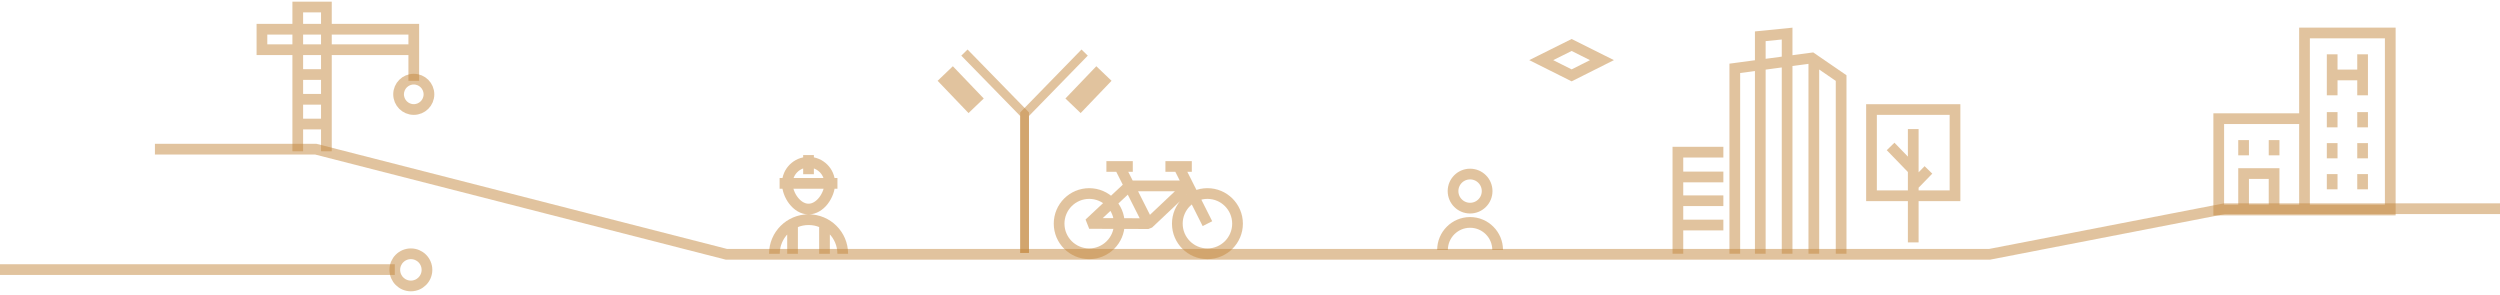 <svg width="356" height="42" viewBox="0 0 356 42" fill="none" xmlns="http://www.w3.org/2000/svg">
<path d="M60.8 38.428C60.8 37.163 59.775 36.138 58.51 36.138C57.244 36.138 56.219 37.163 56.219 38.428C56.219 39.694 57.244 40.719 58.51 40.719C59.775 40.719 60.8 39.694 60.8 38.428Z" stroke="#C5883F" stroke-opacity="0.5" stroke-width="1.525" stroke-miterlimit="10"/>
<path d="M0 38.39H56.219" stroke="#C5883F" stroke-opacity="0.5" stroke-width="1.525" stroke-miterlimit="10"/>
<path d="M247.034 36.136V9.733L258.014 8.259L262.176 11.116V36.136M250.665 36.136V5.165L254.485 4.783V36.136M258.288 36.136V8.259M245.407 28.584H238.932M245.407 25.2H238.932M245.407 32.042H238.932M245.407 21.67H238.932V36.136" stroke="#C5883F" stroke-opacity="0.5" stroke-width="1.525" stroke-miterlimit="10"/>
<path d="M145.9 36.021V16.261L154.453 7.487" stroke="#C5883F" stroke-opacity="0.5" stroke-width="1.25" stroke-miterlimit="10"/>
<path d="M152.8 15.063L157.199 10.469" stroke="#C5883F" stroke-opacity="0.5" stroke-width="3" stroke-miterlimit="10"/>
<path d="M145.901 36.021V16.261L137.335 7.487" stroke="#C5883F" stroke-opacity="0.5" stroke-width="1.25" stroke-miterlimit="10"/>
<path d="M139.001 15.063L134.602 10.469" stroke="#C5883F" stroke-opacity="0.5" stroke-width="3" stroke-miterlimit="10"/>
<path d="M22.061 21.243H44.973L103.448 36.213L283.313 36.213L316.759 29.718H356.13" stroke="#C5883F" stroke-opacity="0.5" stroke-width="1.525" stroke-miterlimit="10"/>
<path d="M61.083 13.433C61.083 12.239 60.115 11.271 58.921 11.271C57.727 11.271 56.759 12.239 56.759 13.433C56.759 14.627 57.727 15.595 58.921 15.595C60.115 15.595 61.083 14.627 61.083 13.433Z" stroke="#C5883F" stroke-opacity="0.5" stroke-width="1.525" stroke-miterlimit="10"/>
<path d="M328.162 29.909V16.899H315.949V29.909H328.162ZM328.162 29.909H340.374V4.696H328.162V29.909ZM319.488 19.95V22.118M323.831 19.95V22.118M332.102 15.966V18.135M336.434 15.966V18.135M332.102 20.379V22.547M336.434 20.379V22.547M332.102 24.791V26.959M336.434 24.791V26.959M336.434 7.734V13.571M332.102 13.571V7.734M336.434 10.672H332.102M319.488 24.715H323.831V29.896H319.488V24.715Z" stroke="#C5883F" stroke-opacity="0.5" stroke-width="1.525" stroke-miterlimit="10"/>
<path d="M46.478 21.541V1H42.401V21.541M58.922 7.078V4.162H37.3V7.078H58.922ZM58.922 7.078V11.511M42.401 10.614H46.478M42.401 14.139H46.478M42.401 17.664H46.478" stroke="#C5883F" stroke-opacity="0.5" stroke-width="1.525" stroke-miterlimit="10"/>
<path d="M112.859 31.843V36.137M117.408 31.843V36.137M120.006 36.137C120.006 33.452 117.823 31.281 115.141 31.281C112.458 31.281 110.275 33.459 110.275 36.137M111.015 26.109H119.252M115.133 24.802V22.082M118.154 26.109C118.154 24.443 116.802 23.094 115.133 23.094C113.465 23.094 112.113 24.443 112.113 26.109C112.113 27.774 113.465 29.77 115.133 29.77C116.802 29.77 118.154 27.774 118.154 26.109Z" stroke="#C5883F" stroke-opacity="0.5" stroke-width="1.525" stroke-miterlimit="10"/>
<path d="M169.229 26.471L169.753 27.025L169.229 25.708V26.471ZM160.819 26.471V25.708L160.298 25.914L160.819 26.471ZM155.104 31.817L154.583 31.26L155.101 32.579L155.104 31.817ZM163.533 31.848L163.53 32.61L164.057 32.402L163.533 31.848ZM158.627 31.848C158.627 33.796 157.049 35.375 155.104 35.375V36.9C157.892 36.9 160.152 34.637 160.152 31.848H158.627ZM155.104 35.375C153.158 35.375 151.58 33.796 151.58 31.848H150.055C150.055 34.637 152.315 36.9 155.104 36.9V35.375ZM151.58 31.848C151.58 29.899 153.158 28.321 155.104 28.321V26.796C152.315 26.796 150.055 29.058 150.055 31.848H151.58ZM155.104 28.321C157.049 28.321 158.627 29.899 158.627 31.848H160.152C160.152 29.058 157.892 26.796 155.104 26.796V28.321ZM175.462 31.848C175.462 33.796 173.883 35.375 171.938 35.375V36.9C174.727 36.9 176.987 34.637 176.987 31.848H175.462ZM171.938 35.375C169.992 35.375 168.414 33.796 168.414 31.848H166.889C166.889 34.637 169.149 36.9 171.938 36.9V35.375ZM168.414 31.848C168.414 29.899 169.992 28.321 171.938 28.321V26.796C169.149 26.796 166.889 29.058 166.889 31.848H168.414ZM171.938 28.321C173.883 28.321 175.462 29.899 175.462 31.848H176.987C176.987 29.058 174.727 26.796 171.938 26.796V28.321ZM169.229 25.708H160.819V27.233H169.229V25.708ZM160.298 25.914L154.583 31.26L155.624 32.373L161.339 27.027L160.298 25.914ZM155.101 32.579L163.53 32.61L163.536 31.085L155.106 31.054L155.101 32.579ZM164.057 32.402L169.753 27.025L168.706 25.916L163.01 31.293L164.057 32.402ZM164.214 31.505L160.108 23.361L158.746 24.047L162.852 32.191L164.214 31.505ZM172.619 31.505L168.519 23.361L167.157 24.047L171.257 32.191L172.619 31.505ZM157.551 24.467H161.309V22.942H157.551V24.467ZM165.956 24.467H169.714V22.942H165.956V24.467Z" fill="#C5883F" fill-opacity="0.5"/>
<path d="M228.119 8.563L223.8 6.406L219.47 8.563L223.8 10.731L228.119 8.563Z" stroke="#C5883F" stroke-opacity="0.5" stroke-width="1.525" stroke-miterlimit="10"/>
<path d="M272.447 34.516V18.377M272.493 24.233L269.222 20.855M272.447 26.418L274.609 24.195M266.501 15.596H278.393V27.875H266.501V15.596Z" stroke="#C5883F" stroke-opacity="0.5" stroke-width="1.525" stroke-miterlimit="10"/>
<path d="M213.264 35.596C213.264 33.429 211.507 31.672 209.34 31.672C207.172 31.672 205.415 33.429 205.415 35.596M211.767 27.212C211.767 28.553 210.68 29.639 209.34 29.639C207.999 29.639 206.912 28.553 206.912 27.212C206.912 25.872 207.999 24.785 209.34 24.785C210.68 24.785 211.767 25.872 211.767 27.212Z" stroke="#C5883F" stroke-opacity="0.5" stroke-width="1.525" stroke-miterlimit="10"/>
</svg>
